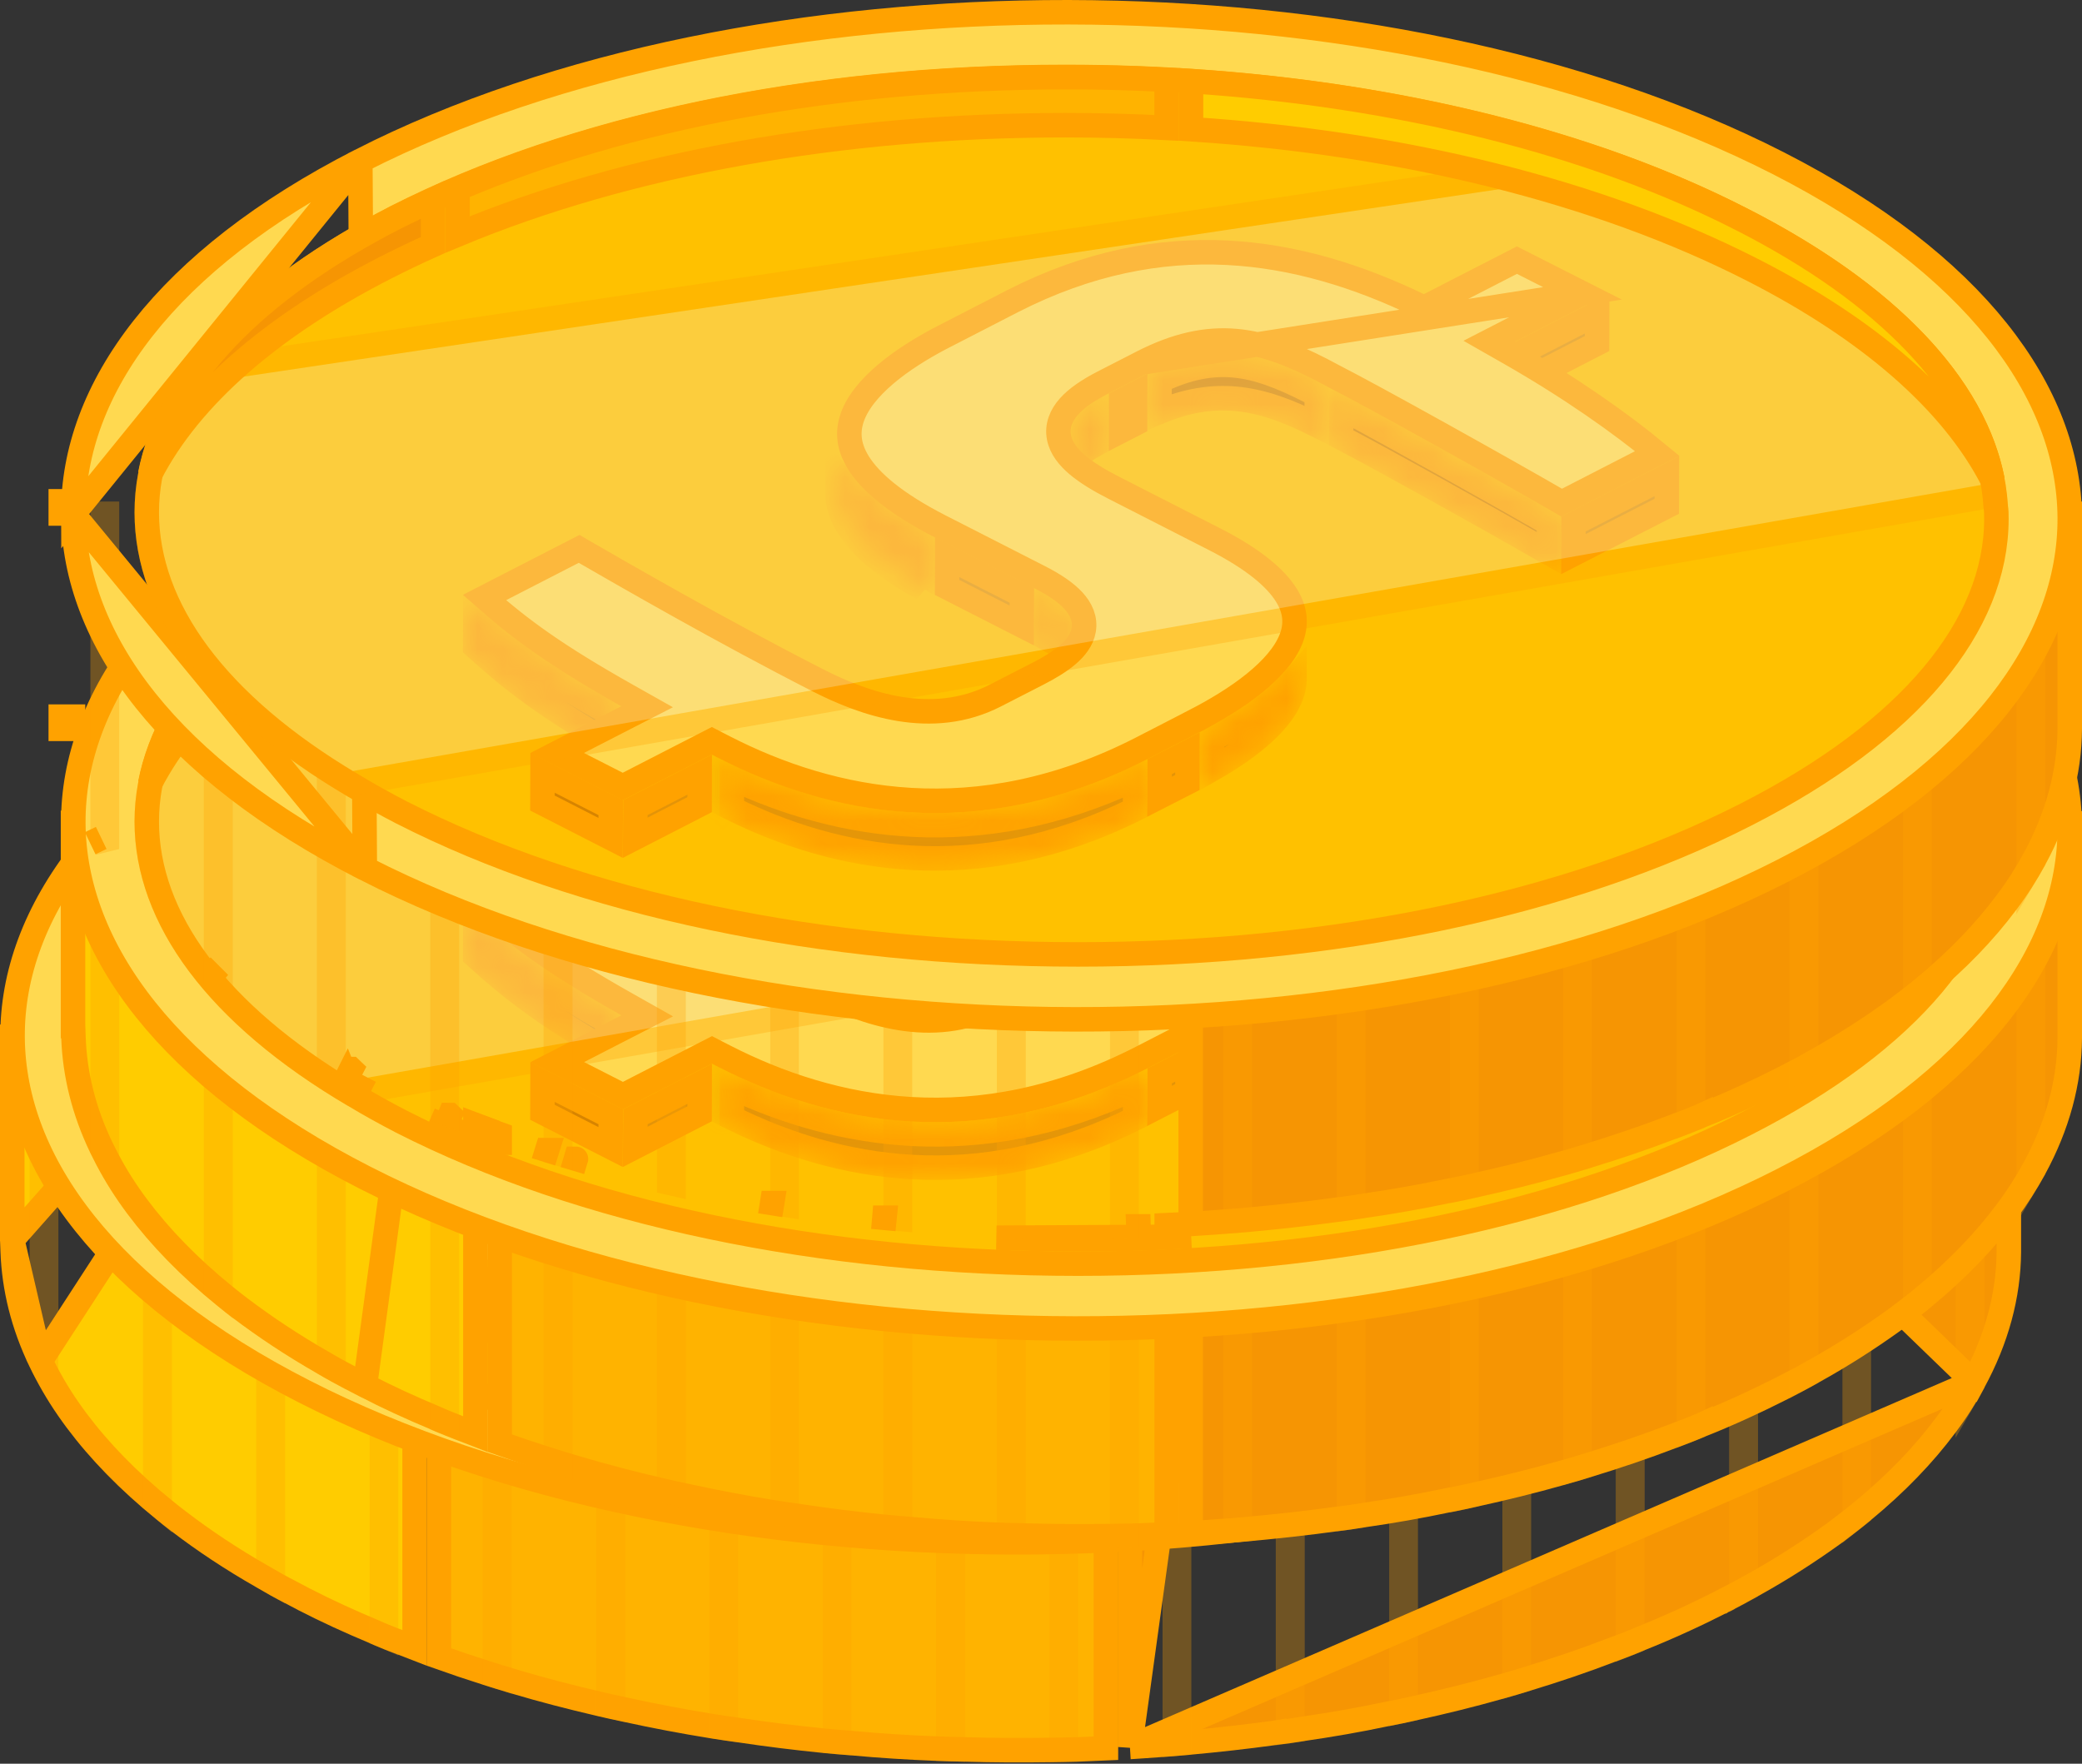 <svg width="85" height="72" viewBox="0 0 85 72" fill="none" xmlns="http://www.w3.org/2000/svg">
<rect x="0" y="0" width="85" height="72" fill="#333333" stroke="none"/>
<g style="mix-blend-mode:hard-light">
<path d="M39.389 27.542L39.389 27.542L39.389 27.542ZM42.832 71.439L42.831 71.439C41.688 71.456 40.545 71.45 39.403 71.417L39.403 71.417L39.396 71.417C39.009 71.411 38.622 71.4 38.228 71.384L38.227 71.383C37.085 71.339 35.937 71.267 34.803 71.162L34.803 71.162L34.792 71.161C34.4 71.133 34.019 71.1 33.639 71.062L33.639 71.062C32.482 70.945 31.341 70.806 30.214 70.635L30.214 70.635L30.201 70.633C29.838 70.587 29.486 70.532 29.121 70.475L29.043 70.462C29.043 70.462 29.042 70.462 29.041 70.462C27.882 70.274 26.741 70.058 25.619 69.814L25.618 69.813C25.58 69.805 25.542 69.797 25.504 69.789C25.148 69.713 24.796 69.638 24.449 69.554L24.445 69.553C23.278 69.281 22.144 68.987 21.031 68.656C20.982 68.641 20.932 68.626 20.882 68.611C20.538 68.508 20.198 68.407 19.862 68.297L19.857 68.295C19.2 68.087 18.556 67.871 17.919 67.644V31.677C18.557 31.453 19.199 31.238 19.854 31.036L19.854 31.036L19.856 31.035C20.244 30.914 20.63 30.798 21.023 30.688L21.023 30.688L21.026 30.687C22.142 30.365 23.282 30.072 24.441 29.811L24.443 29.811C24.83 29.723 25.218 29.64 25.615 29.556C26.737 29.323 27.885 29.118 29.041 28.935L28.963 28.441L29.041 28.935C29.068 28.931 29.095 28.927 29.123 28.922C29.487 28.865 29.839 28.81 30.201 28.764L30.201 28.764L30.209 28.763C31.337 28.602 32.484 28.469 33.633 28.364C33.773 28.352 33.91 28.339 34.045 28.327C34.298 28.304 34.545 28.282 34.793 28.264L34.799 28.264C35.932 28.169 37.08 28.108 38.222 28.075L38.222 28.075L38.229 28.075C38.616 28.058 39.002 28.047 39.396 28.042L39.398 28.042C40.542 28.019 41.685 28.02 42.827 28.047L42.827 28.047L42.832 28.047C43.219 28.053 43.606 28.064 43.993 28.08L43.993 28.08C44.378 28.096 44.763 28.115 45.151 28.136V71.368C44.79 71.384 44.428 71.399 44.067 71.414L44 71.417C43.999 71.417 43.998 71.417 43.997 71.417C43.61 71.428 43.223 71.433 42.832 71.439Z" fill="#FFB300" stroke="#FFA200"/>
<path d="M80.569 56.418L80.57 56.416C81.52 54.672 82 52.882 82.013 51.113V42.326L80.258 42.33L79.993 42.331L79.843 42.111C79.715 41.922 79.581 41.733 79.434 41.539L79.432 41.536C78.542 40.337 77.427 39.165 76.064 38.031L76.059 38.027L76.059 38.027C75.701 37.721 75.328 37.424 74.925 37.138L74.916 37.132L74.916 37.132C73.898 36.374 72.766 35.637 71.52 34.938L71.519 34.937C71.141 34.724 70.757 34.515 70.359 34.306C70.311 34.283 70.267 34.26 70.232 34.241L70.229 34.239C70.188 34.218 70.158 34.202 70.128 34.188L70.116 34.182L70.116 34.182C69.097 33.663 68.037 33.172 66.946 32.731L66.936 32.727L66.936 32.727C66.554 32.563 66.163 32.41 65.778 32.267L65.77 32.264L65.77 32.264C64.663 31.833 63.525 31.435 62.356 31.076C62.291 31.056 62.225 31.036 62.16 31.017C61.835 30.919 61.518 30.824 61.191 30.732L61.188 30.731L61.188 30.731C60.073 30.41 58.926 30.116 57.767 29.856L57.759 29.854L57.759 29.854C57.473 29.785 57.189 29.725 56.898 29.664C56.798 29.643 56.698 29.622 56.597 29.6C55.475 29.362 54.334 29.151 53.175 28.974L53.174 28.974L53.174 28.974C52.782 28.913 52.387 28.852 51.999 28.796L80.569 56.418ZM80.569 56.418C80.246 57.016 79.868 57.609 79.428 58.192L79.426 58.194C78.537 59.387 77.416 60.554 76.059 61.671L76.056 61.674C75.709 61.965 75.33 62.253 74.933 62.554L74.911 62.572C73.884 63.314 72.759 64.045 71.517 64.731L71.512 64.733C71.135 64.947 70.75 65.15 70.349 65.355L70.336 65.361L70.324 65.369C70.323 65.369 70.321 65.37 70.317 65.372L70.317 65.373C70.311 65.376 70.301 65.381 70.288 65.388C69.217 65.933 68.104 66.444 66.948 66.905L66.948 66.905L66.936 66.91C66.556 67.073 66.173 67.22 65.78 67.363L65.78 67.363L65.772 67.366C64.667 67.792 63.522 68.179 62.356 68.533L62.356 68.533L62.35 68.535C61.973 68.655 61.589 68.765 61.191 68.877L61.19 68.877C60.077 69.192 58.93 69.475 57.769 69.73L57.765 69.731C57.376 69.82 56.999 69.901 56.611 69.972L56.604 69.974L56.597 69.975C55.478 70.213 54.333 70.412 53.18 70.578L53.18 70.578L53.174 70.579C52.78 70.641 52.399 70.7 52.014 70.744L52.014 70.743L52.002 70.745C50.873 70.9 49.725 71.028 48.575 71.133C48.486 71.141 48.397 71.149 48.309 71.157C48.009 71.184 47.716 71.21 47.416 71.227L47.416 71.227L47.407 71.228C46.981 71.26 46.556 71.291 46.131 71.317M80.569 56.418L46.131 71.317M46.131 71.317V28.195C46.556 28.223 46.98 28.256 47.403 28.291L47.403 28.291L47.409 28.292C47.796 28.319 48.183 28.352 48.57 28.391L48.57 28.391L48.572 28.391C49.722 28.502 50.87 28.636 51.999 28.796L46.131 71.317Z" fill="#F69503" stroke="#FFA200"/>
<path d="M16.927 32.038V67.273C16.766 67.211 16.605 67.149 16.443 67.084L16.436 67.081L16.43 67.079C16.307 67.034 16.186 66.987 16.059 66.938C16.004 66.917 15.948 66.895 15.89 66.873C15.799 66.834 15.719 66.802 15.644 66.771C15.523 66.721 15.414 66.677 15.295 66.621L15.285 66.616L15.275 66.612C14.294 66.203 13.333 65.762 12.412 65.289C12.228 65.194 12.05 65.101 11.873 65.004L11.867 65.001L11.86 64.997C11.466 64.796 11.084 64.583 10.707 64.359L10.707 64.359L10.699 64.355C9.454 63.645 8.323 62.892 7.311 62.118L7.307 62.115C6.905 61.813 6.531 61.5 6.152 61.181L6.15 61.179C4.775 59.997 3.656 58.772 2.787 57.516L2.787 57.516C2.342 56.875 1.969 56.222 1.651 55.562L16.927 32.038ZM16.927 32.038C16.764 32.099 16.602 32.161 16.44 32.225L16.437 32.226C16.391 32.244 16.347 32.26 16.304 32.277C16.16 32.331 16.03 32.38 15.898 32.437L15.893 32.439L15.893 32.439C15.82 32.469 15.75 32.498 15.681 32.526C15.545 32.581 15.415 32.634 15.285 32.691L15.273 32.697L15.272 32.697C14.222 33.128 13.198 33.592 12.226 34.087L12.218 34.091L12.218 34.091C12.146 34.126 12.089 34.158 12.021 34.195C11.977 34.22 11.928 34.247 11.867 34.279L11.86 34.282L11.86 34.282C11.46 34.487 11.072 34.694 10.705 34.91L10.697 34.915L10.697 34.915C9.451 35.62 8.32 36.362 7.31 37.129L7.304 37.133L7.304 37.133C6.899 37.431 6.518 37.741 6.154 38.058L6.149 38.062L6.149 38.062C4.77 39.232 3.651 40.462 2.787 41.713L2.781 41.721L2.775 41.73C2.682 41.853 2.603 41.968 2.53 42.086L2.384 42.325H2.104H0.5V50.609M16.927 32.038L0.5 50.609M0.5 50.609H0.501L0.519 51.091C0.573 52.584 0.941 54.086 1.651 55.562L0.5 50.609Z" fill="#FFCC00" stroke="#FFA200"/>
<g opacity="0.3">
<path d="M6.338 37.912C6.398 37.861 6.459 37.811 6.519 37.761V61.479C6.459 61.428 6.398 61.378 6.338 61.327V37.912Z" fill="#FFA200" stroke="#FFA200"/>
<path d="M1.709 55.669V42.325H1.884V56.014C1.824 55.9 1.766 55.784 1.709 55.669Z" fill="#FFA200" stroke="#FFA200"/>
<path d="M10.959 34.77C11.019 34.736 11.08 34.703 11.14 34.669V64.606C11.08 64.572 11.019 64.537 10.959 64.502V34.77Z" fill="#FFA200" stroke="#FFA200"/>
<path d="M20.21 30.933C20.27 30.915 20.331 30.896 20.392 30.878V68.463C20.331 68.444 20.27 68.426 20.21 68.407V30.933Z" fill="#FFA200" stroke="#FFA200"/>
<path d="M15.686 32.526C15.712 32.516 15.737 32.505 15.763 32.495V66.818C15.724 66.801 15.686 66.786 15.649 66.771C15.629 66.763 15.608 66.754 15.588 66.746V32.566C15.62 32.553 15.653 32.539 15.686 32.526Z" fill="#FFA200" stroke="#FFA200"/>
<path d="M29.46 28.875C29.518 28.866 29.577 28.857 29.635 28.848V70.549C29.577 70.54 29.518 70.531 29.46 70.522V28.875Z" fill="#FFA200" stroke="#FFA200"/>
<path d="M24.838 29.727C24.899 29.713 24.959 29.7 25.02 29.687V69.677C24.959 69.664 24.898 69.651 24.838 69.637V29.727Z" fill="#FFA200" stroke="#FFA200"/>
<path d="M34.093 28.33C34.149 28.325 34.205 28.32 34.262 28.316V71.114C34.205 71.109 34.149 71.104 34.093 71.099V28.33Z" fill="#FFA200" stroke="#FFA200"/>
<path d="M38.717 28.063C38.777 28.061 38.838 28.059 38.898 28.058V71.401C38.838 71.399 38.777 71.397 38.717 71.396V28.063Z" fill="#FFA200" stroke="#FFA200"/>
<path d="M43.338 28.063C43.396 28.065 43.455 28.066 43.513 28.068V71.423C43.455 71.424 43.396 71.425 43.338 71.426V28.063Z" fill="#FFA200" stroke="#FFA200"/>
<path d="M47.963 28.332C48.021 28.337 48.08 28.342 48.138 28.347V71.174C48.08 71.179 48.021 71.184 47.963 71.189V28.332Z" fill="#FFA200" stroke="#FFA200"/>
<path d="M52.585 28.878C52.646 28.887 52.706 28.896 52.767 28.906V70.645C52.706 70.654 52.645 70.663 52.585 70.672V28.878Z" fill="#FFA200" stroke="#FFA200"/>
<path d="M66.464 32.526C66.525 32.55 66.585 32.575 66.645 32.6V67.037C66.585 67.061 66.525 67.086 66.464 67.11V32.526Z" fill="#FFA200" stroke="#FFA200"/>
<path d="M57.215 29.723C57.274 29.735 57.332 29.747 57.39 29.76V69.818C57.332 69.831 57.273 69.844 57.215 69.856V29.723Z" fill="#FFA200" stroke="#FFA200"/>
<path d="M61.836 30.912C61.895 30.929 61.953 30.947 62.011 30.965V68.643C61.953 68.661 61.895 68.678 61.836 68.695V30.912Z" fill="#FFA200" stroke="#FFA200"/>
<path d="M71.092 34.692C71.152 34.725 71.213 34.758 71.273 34.792V64.875C71.213 64.908 71.153 64.941 71.092 64.974V34.692Z" fill="#FFA200" stroke="#FFA200"/>
<path d="M75.719 37.739C75.776 37.785 75.832 37.83 75.888 37.876V61.822C75.832 61.867 75.776 61.912 75.719 61.957V37.739Z" fill="#FFA200" stroke="#FFA200"/>
<path d="M80.522 56.528C80.463 56.635 80.402 56.741 80.34 56.847V42.325H80.522V56.528Z" fill="#FFA200" stroke="#FFA200"/>
</g>
<path d="M12.416 56.803L12.416 56.803C4.408 52.715 0.544 47.453 0.513 42.337C0.481 37.223 4.277 31.976 12.233 27.915C20.175 23.863 30.637 21.833 41.139 21.85C51.641 21.866 62.128 23.929 70.118 28.009L70.118 28.009C78.126 32.097 81.99 37.361 82.022 42.477C82.053 47.592 78.257 52.839 70.302 56.898C62.36 60.949 51.897 62.979 41.395 62.962C30.893 62.946 20.407 60.883 12.416 56.803Z" fill="#FFD950" stroke="#FFA200"/>
<path d="M68.802 54.602L68.801 54.602C61.61 58.277 51.917 60.312 41.53 60.312C31.043 60.312 21.231 58.25 13.906 54.513C13.225 54.159 12.597 53.813 11.99 53.446L11.99 53.446L11.985 53.443C6.397 50.155 3.512 46.216 3.512 42.266C3.512 40.264 4.264 38.247 5.768 36.336L5.768 36.336L5.771 36.331C7.475 34.113 10.155 32.032 13.715 30.205C20.92 26.54 30.6 24.495 41.006 24.495C48.957 24.495 56.528 25.689 62.907 27.891C64.934 28.594 66.839 29.4 68.611 30.31L68.612 30.311C75.172 33.648 78.738 37.831 78.987 42.006L78.989 42.04L78.996 42.074C79.022 42.208 79.024 42.338 79.024 42.535C79.024 46.87 75.523 51.176 68.802 54.602Z" fill="#FFC100" stroke="#FFA200"/>
<path d="M59.866 35.611L62.725 34.142L62.722 35.374L59.863 36.843L59.866 35.611Z" fill="#E49408" stroke="#FFA200"/>
<mask id="mask0_106_34721" style="mask-type:luminance" maskUnits="userSpaceOnUse" x="44" y="35" width="8" height="5">
<path d="M51.011 37.33C51.101 37.379 51.193 37.427 51.285 37.475L51.282 38.707C50.146 38.139 49.082 37.726 47.958 37.629C46.972 37.544 45.972 37.705 44.863 38.168L44.867 36.907C46.021 36.358 46.974 36.19 47.878 36.268C48.865 36.353 49.841 36.734 51.011 37.33Z" fill="white" stroke="white"/>
</mask>
<g mask="url(#mask0_106_34721)">
<path d="M51.011 37.33C51.101 37.379 51.193 37.427 51.285 37.475L51.282 38.707C50.146 38.139 49.082 37.726 47.958 37.629C46.972 37.544 45.972 37.705 44.863 38.168L44.867 36.907C46.021 36.358 46.974 36.19 47.878 36.268C48.865 36.353 49.841 36.734 51.011 37.33Z" fill="#D78400" stroke="#FFA200"/>
</g>
<path d="M43.293 37.712L43.865 37.417L43.861 38.648L43.289 38.943L43.293 37.712Z" fill="#D78400" stroke="#FFA200"/>
<mask id="mask1_106_34721" style="mask-type:luminance" maskUnits="userSpaceOnUse" x="41" y="37" width="2" height="5">
<path d="M42.286 39.463C42.084 39.576 41.9 39.69 41.734 39.806L41.737 38.96H41.737V38.959C41.737 38.886 41.769 38.754 41.97 38.552C42.053 38.469 42.158 38.38 42.289 38.287L42.286 39.463Z" fill="white" stroke="white"/>
</mask>
<g mask="url(#mask1_106_34721)">
<path d="M42.286 39.464C42.084 39.577 41.9 39.691 41.734 39.808L41.737 38.96H41.737V38.959C41.737 38.889 41.769 38.757 41.971 38.554C42.054 38.47 42.159 38.381 42.289 38.288L42.286 39.464Z" fill="#D78400" stroke="#FFA200"/>
</g>
<mask id="mask2_106_34721" style="mask-type:luminance" maskUnits="userSpaceOnUse" x="51" y="37" width="11" height="8">
<path d="M52.277 37.997C54.329 39.091 58.563 41.455 60.762 42.727L60.759 43.932C58.261 42.499 53.981 40.117 52.273 39.225L52.277 37.997Z" fill="white" stroke="white"/>
</mask>
<g mask="url(#mask2_106_34721)">
<path d="M52.277 38.001C54.328 39.091 58.562 41.455 60.762 42.727L60.759 43.932C58.261 42.499 53.983 40.118 52.273 39.23L52.277 38.001Z" fill="#D78400" stroke="#FFA200"/>
</g>
<path d="M61.761 42.745L65.575 40.785L65.571 42.017L61.758 43.977L61.761 42.745Z" fill="#E49408" stroke="#FFA200"/>
<mask id="mask3_106_34721" style="mask-type:luminance" maskUnits="userSpaceOnUse" x="31" y="39" width="5" height="7">
<path d="M35.186 43.58L35.183 44.798C32.848 43.467 32.194 42.295 32.193 41.401C32.193 41.401 32.193 41.4 32.193 41.4L32.193 41.387C32.843 42.126 33.826 42.857 35.186 43.58Z" fill="white" stroke="white"/>
</mask>
<g mask="url(#mask3_106_34721)">
<path d="M31.699 41.4L31.701 40.724L35.187 45.37C32.606 43.953 31.693 42.605 31.699 41.4ZM35.188 44.798C32.846 43.461 32.195 42.29 32.199 41.403L32.199 41.401L32.199 41.394C32.848 42.131 33.831 42.861 35.192 43.581L35.188 44.798ZM31.706 39.043C31.706 39.046 31.706 39.05 31.706 39.053L31.706 39.043Z" fill="#E49408" stroke="#FFA200"/>
</g>
<path d="M36.187 44.093L39.238 45.655L39.235 46.89L36.183 45.329L36.187 44.093Z" fill="#E49408" stroke="#FFA200"/>
<mask id="mask4_106_34721" style="mask-type:luminance" maskUnits="userSpaceOnUse" x="39" y="45" width="3" height="5">
<path d="M40.24 47.406L40.243 46.221C40.381 46.317 40.49 46.408 40.575 46.492C40.77 46.687 40.794 46.806 40.794 46.858C40.794 46.858 40.794 46.858 40.794 46.858L40.791 47.744C40.627 47.63 40.443 47.518 40.24 47.406Z" fill="white" stroke="white"/>
</mask>
<g mask="url(#mask4_106_34721)">
<path d="M40.24 47.406L40.243 46.221C40.381 46.317 40.49 46.408 40.575 46.492C40.77 46.687 40.794 46.806 40.794 46.858C40.794 46.858 40.794 46.858 40.794 46.858L40.791 47.744C40.627 47.63 40.443 47.518 40.24 47.406Z" fill="#E49408" stroke="#FFA200"/>
</g>
<mask id="mask5_106_34721" style="mask-type:luminance" maskUnits="userSpaceOnUse" x="16" y="45" width="7" height="8">
<path d="M16.929 46.737C18.345 47.96 19.805 48.999 22.389 50.467L22.386 51.673C19.782 50.164 18.429 49.12 16.926 47.76L16.929 46.737Z" fill="white" stroke="white"/>
</mask>
<g mask="url(#mask5_106_34721)">
<path d="M16.929 46.737C18.345 47.96 19.805 48.999 22.389 50.467L22.386 51.673C19.782 50.164 18.429 49.12 16.926 47.76L16.929 46.737Z" fill="#E49408" stroke="#FFA200"/>
</g>
<mask id="mask6_106_34721" style="mask-type:luminance" maskUnits="userSpaceOnUse" x="46" y="46" width="5" height="8">
<path d="M49.145 51.24C48.549 51.793 47.794 52.306 46.997 52.76L47.001 51.546C48.008 51.009 49.031 50.358 49.831 49.616C50.02 49.44 50.201 49.255 50.368 49.063L50.368 49.079C50.368 49.079 50.368 49.079 50.368 49.079C50.365 49.78 49.931 50.51 49.145 51.24Z" fill="white" stroke="white"/>
</mask>
<g mask="url(#mask6_106_34721)">
<path d="M49.145 51.24C48.549 51.793 47.794 52.306 46.997 52.76L47.001 51.546C48.008 51.009 49.031 50.358 49.831 49.616C50.02 49.44 50.201 49.255 50.368 49.063L50.368 49.079C50.368 49.079 50.368 49.079 50.368 49.079C50.365 49.78 49.931 50.51 49.145 51.24Z" fill="#E49408" stroke="#FFA200"/>
</g>
<path d="M44.865 52.644L46.001 52.062L45.997 53.293L44.859 53.875L44.865 52.644Z" fill="#E49408" stroke="#FFA200"/>
<mask id="mask7_106_34721" style="mask-type:luminance" maskUnits="userSpaceOnUse" x="26" y="52" width="1" height="3">
<mask id="path-43-inside-1_106_34721" fill="white">
<path d="M26.906 52.309L26.9 54.667C26.793 54.611 26.691 54.555 26.584 54.505L26.59 52.148C26.698 52.203 26.799 52.259 26.906 52.309Z"/>
</mask>
<path d="M26.906 52.309L26.9 54.667C26.793 54.611 26.691 54.555 26.584 54.505L26.59 52.148C26.698 52.203 26.799 52.259 26.906 52.309Z" fill="white"/>
<path d="M26.906 52.309L27.906 52.312L27.908 51.674L27.33 51.404L26.906 52.309ZM26.9 54.667L26.439 55.554L27.895 56.312L27.9 54.669L26.9 54.667ZM26.584 54.505L25.584 54.502L25.582 55.14L26.16 55.41L26.584 54.505ZM26.59 52.148L27.052 51.26L25.595 50.503L25.59 52.145L26.59 52.148ZM25.906 52.307L25.9 54.664L27.9 54.669L27.906 52.312L25.906 52.307ZM27.361 53.779C27.283 53.739 27.14 53.661 27.008 53.599L26.16 55.41C26.242 55.449 26.302 55.483 26.439 55.554L27.361 53.779ZM27.584 54.507L27.59 52.15L25.59 52.145L25.584 54.502L27.584 54.507ZM26.129 53.035C26.207 53.075 26.35 53.153 26.482 53.215L27.33 51.404C27.248 51.365 27.188 51.331 27.052 51.26L26.129 53.035Z" fill="white" mask="url(#path-43-inside-1_106_34721)"/>
</mask>
<g mask="url(#mask7_106_34721)">
<mask id="path-45-inside-2_106_34721" fill="white">
<path d="M26.906 52.309L26.9 54.667C26.793 54.611 26.691 54.555 26.584 54.505L26.59 52.148C26.698 52.203 26.799 52.259 26.906 52.309Z"/>
</mask>
<path d="M26.906 52.309L26.9 54.667C26.793 54.611 26.691 54.555 26.584 54.505L26.59 52.148C26.698 52.203 26.799 52.259 26.906 52.309Z" fill="#E49408"/>
<path d="M26.906 52.309L27.906 52.312L27.908 51.674L27.33 51.404L26.906 52.309ZM26.9 54.667L26.439 55.554L27.895 56.312L27.9 54.669L26.9 54.667ZM26.584 54.505L25.584 54.502L25.582 55.14L26.16 55.41L26.584 54.505ZM26.59 52.148L27.052 51.26L25.595 50.503L25.59 52.145L26.59 52.148ZM25.906 52.307L25.9 54.664L27.9 54.669L27.906 52.312L25.906 52.307ZM27.361 53.779C27.283 53.739 27.14 53.661 27.008 53.599L26.16 55.41C26.242 55.449 26.302 55.483 26.439 55.554L27.361 53.779ZM27.584 54.507L27.59 52.15L25.59 52.145L25.584 54.502L27.584 54.507ZM26.129 53.035C26.207 53.075 26.35 53.153 26.482 53.215L27.33 51.404C27.248 51.365 27.188 51.331 27.052 51.26L26.129 53.035Z" fill="#FFA200" mask="url(#path-45-inside-2_106_34721)"/>
</g>
<path d="M23.459 54.319L26.085 52.968L26.082 54.199L23.453 55.549L23.459 54.319Z" fill="#E49408" stroke="#FFA200"/>
<path d="M19.67 52.901L22.456 54.319L22.449 55.556L19.667 54.138L19.67 52.901Z" fill="#D78400" stroke="#FFA200"/>
<path d="M62.128 33.326L59.139 34.861L58.317 35.283L59.12 35.74C61.639 37.176 63.69 38.631 65.183 39.862L61.277 41.87C58.772 40.42 53.593 37.536 52.012 36.73C51.829 36.629 51.649 36.533 51.468 36.441C50.264 35.827 49.147 35.373 47.963 35.272C46.765 35.168 45.547 35.428 44.138 36.152L44.138 36.152L42.565 36.962C42.565 36.962 42.565 36.962 42.565 36.962C41.957 37.275 41.482 37.598 41.17 37.948C40.848 38.31 40.67 38.739 40.762 39.211C40.848 39.651 41.148 40.019 41.514 40.328C41.888 40.644 42.389 40.95 42.983 41.254L42.983 41.254L47.141 43.376C48.718 44.182 49.603 44.948 50.034 45.63C50.446 46.281 50.459 46.876 50.229 47.449C49.987 48.054 49.46 48.661 48.737 49.245C48.02 49.824 47.149 50.349 46.274 50.798L46.273 50.798L44.138 51.898C44.138 51.898 44.138 51.898 44.138 51.899C37.369 55.375 31.44 54.07 27.131 51.871C27.076 51.842 27.022 51.815 26.971 51.789C26.918 51.762 26.868 51.736 26.817 51.71L26.587 51.59L26.358 51.709L22.952 53.457L20.271 52.09L23.118 50.626L23.945 50.201L23.135 49.745C20.263 48.132 18.797 47.068 17.299 45.742L21.164 43.757C21.253 43.808 21.347 43.862 21.446 43.919C23.362 45.021 27.164 47.209 30.914 49.124C32.793 50.084 35.56 51.075 38.162 49.744L38.162 49.744L39.906 48.85L39.907 48.85C40.377 48.608 40.796 48.355 41.115 48.083C41.428 47.816 41.704 47.481 41.774 47.063C41.849 46.617 41.668 46.212 41.353 45.87C41.047 45.537 40.581 45.222 39.969 44.91L39.969 44.91L35.919 42.843C35.919 42.843 35.919 42.843 35.919 42.843C34.063 41.895 33.053 41.01 32.572 40.238C32.112 39.499 32.122 38.84 32.384 38.23C32.66 37.587 33.23 36.972 33.938 36.418C34.638 35.869 35.431 35.411 36.096 35.069L36.097 35.069L38.876 33.64C38.876 33.64 38.876 33.64 38.876 33.639C45.005 30.513 50.547 31.452 55.435 33.807L55.659 33.915L55.88 33.801L59.451 31.968L62.128 33.326Z" fill="#FFD950" stroke="#FFA200"/>
<mask id="mask8_106_34721" style="mask-type:luminance" maskUnits="userSpaceOnUse" x="26" y="52" width="19" height="5">
<path d="M27.397 54.359L27.401 53.11C31.683 55.115 37.408 56.179 43.865 53.142L43.862 54.387C37.346 57.622 31.624 56.445 27.397 54.359Z" fill="white" stroke="white"/>
</mask>
<g mask="url(#mask8_106_34721)">
<path d="M27.397 54.359L27.401 53.11C31.683 55.115 37.408 56.179 43.865 53.142L43.862 54.387C37.346 57.622 31.624 56.445 27.397 54.359Z" fill="#E49408" stroke="#FFA200"/>
</g>
<g opacity="0.3">
<path d="M68.615 30.305L68.616 30.305C74.938 33.531 78.486 37.531 78.952 41.557L11.825 53.35C6.341 50.081 3.51 46.178 3.51 42.267C3.51 40.318 4.221 38.357 5.645 36.492L63.027 27.926C65.01 28.619 66.877 29.412 68.615 30.305Z" fill="#F5EBCB" stroke="#FFA200"/>
</g>
<path d="M13.72 30.206C14.204 29.964 14.699 29.729 15.206 29.498V31.349C14.543 31.644 13.896 31.955 13.274 32.275C8.61 34.654 5.292 37.542 3.66 40.701C4.403 36.914 7.826 33.216 13.72 30.206Z" fill="#F69503" stroke="#FFA200"/>
<path d="M46.145 26.63V24.667C54.672 25.236 62.521 27.185 68.619 30.305L68.62 30.305C74.631 33.367 78.116 37.123 78.87 40.958C77.218 37.747 73.84 34.807 69.074 32.375C62.812 29.177 54.799 27.19 46.145 26.63Z" fill="#FFCC00" stroke="#FFA200"/>
<path d="M41.005 24.5L41.007 24.5C42.402 24.495 43.783 24.535 45.15 24.607V26.571C43.781 26.496 42.395 26.461 41.005 26.461C31.828 26.461 23.156 28.027 16.199 30.924V29.06C23.072 26.12 31.761 24.5 41.005 24.5Z" fill="#FFB300" stroke="#FFA200"/>
<path d="M45.313 62.708L45.313 62.708C44.169 62.725 43.027 62.719 41.885 62.686L41.885 62.686L41.877 62.686C41.49 62.681 41.103 62.669 40.71 62.653L40.708 62.653C39.566 62.608 38.419 62.536 37.285 62.431L37.285 62.431L37.274 62.43C36.881 62.403 36.501 62.37 36.113 62.331C34.963 62.214 33.816 62.076 32.689 61.904L32.689 61.904L32.676 61.902C32.288 61.853 31.91 61.793 31.524 61.732C30.364 61.543 29.223 61.327 28.101 61.083L28.101 61.083L28.091 61.081C27.703 61.005 27.318 60.917 26.931 60.823L26.926 60.822C25.759 60.55 24.626 60.257 23.513 59.925C23.463 59.91 23.413 59.895 23.363 59.881C23.019 59.778 22.679 59.676 22.344 59.566L22.338 59.564C21.681 59.356 21.038 59.141 20.4 58.913V22.946C21.038 22.722 21.68 22.508 22.335 22.305L22.335 22.305L22.337 22.305C22.725 22.183 23.11 22.068 23.498 21.964L23.498 21.964L23.508 21.962C24.623 21.64 25.764 21.347 26.922 21.087L26.924 21.086C27.312 20.998 27.7 20.915 28.097 20.831C29.219 20.598 30.366 20.393 31.52 20.216L31.52 20.216L31.53 20.214C31.906 20.149 32.29 20.094 32.677 20.044L32.677 20.044L32.684 20.043C33.812 19.883 34.96 19.75 36.108 19.644C36.243 19.633 36.376 19.621 36.507 19.609C36.765 19.586 37.018 19.563 37.274 19.544L37.274 19.544L37.28 19.544C38.414 19.45 39.561 19.389 40.703 19.356L40.703 19.356L40.71 19.355C41.103 19.339 41.484 19.328 41.877 19.322L41.88 19.322C43.023 19.3 44.166 19.3 45.308 19.328L45.308 19.328L45.313 19.328C45.7 19.333 46.087 19.344 46.474 19.361V19.361L46.48 19.361C46.862 19.373 47.245 19.39 47.632 19.409V62.637C47.248 62.655 46.865 62.67 46.481 62.686L46.478 62.686C46.092 62.697 45.705 62.703 45.313 62.708Z" fill="#FFB300" stroke="#FFA200"/>
<path d="M54.551 19.577C53.414 19.415 52.264 19.281 51.101 19.169C50.97 19.158 50.84 19.146 50.709 19.134C50.448 19.11 50.187 19.087 49.926 19.068L54.551 19.577ZM54.551 19.577C54.949 19.632 55.34 19.694 55.732 19.755L55.733 19.755L54.551 19.577ZM48.612 62.592V19.471C49.037 19.499 49.462 19.531 49.884 19.567L49.884 19.567L49.89 19.567C50.147 19.585 50.4 19.608 50.658 19.631C50.789 19.643 50.921 19.655 51.056 19.667C52.211 19.778 53.352 19.911 54.48 20.072L54.481 20.072C54.875 20.127 55.263 20.188 55.655 20.249L55.655 20.249L55.657 20.25C56.816 20.427 57.956 20.637 59.079 20.876L59.08 20.876C59.144 20.89 59.208 20.903 59.272 20.916C59.603 20.985 59.919 21.052 60.24 21.13L60.24 21.13L60.249 21.131C61.414 21.392 62.554 21.685 63.669 22.007L63.671 22.007C64.058 22.117 64.446 22.233 64.833 22.355L64.836 22.356C66.007 22.716 67.145 23.108 68.249 23.544L68.249 23.544L68.259 23.548C68.645 23.691 69.035 23.844 69.418 24.008L69.418 24.008L69.427 24.012C70.518 24.453 71.578 24.943 72.596 25.462C72.631 25.48 72.667 25.5 72.707 25.52L72.709 25.521C72.747 25.542 72.789 25.564 72.829 25.585L72.831 25.585C73.225 25.787 73.61 26.001 73.994 26.218L73.995 26.219C75.241 26.918 76.373 27.655 77.391 28.413L77.391 28.413L77.4 28.419C77.803 28.705 78.177 29.003 78.544 29.311L78.545 29.312C79.908 30.446 81.023 31.618 81.913 32.817L81.913 32.817L81.92 32.826C82.061 33.008 82.193 33.198 82.325 33.392L82.473 33.611H82.738H84.5V42.388C84.488 44.157 84.007 45.947 83.058 47.692C82.733 48.286 82.355 48.886 81.916 49.468L81.914 49.47C81.025 50.663 79.904 51.83 78.547 52.947L78.544 52.949C78.19 53.246 77.803 53.54 77.394 53.846C76.366 54.589 75.241 55.32 73.998 56.006L73.998 56.006L73.991 56.011C73.623 56.222 73.234 56.424 72.831 56.63L72.817 56.637L72.805 56.644C72.804 56.645 72.802 56.645 72.799 56.647L72.798 56.648C72.792 56.651 72.782 56.656 72.77 56.663C71.698 57.208 70.585 57.719 69.429 58.181L69.429 58.18L69.418 58.185C69.037 58.348 68.654 58.495 68.262 58.639L68.262 58.639L68.254 58.642C67.148 59.067 66.003 59.454 64.838 59.809L64.838 59.809L64.829 59.812C64.461 59.931 64.073 60.04 63.673 60.152L63.672 60.152C62.558 60.468 61.411 60.75 60.25 61.005L60.247 61.006C59.858 61.095 59.48 61.177 59.093 61.248L59.086 61.249L59.079 61.25C57.96 61.488 56.814 61.687 55.661 61.853L55.661 61.853L55.648 61.855C55.266 61.921 54.883 61.975 54.495 62.019L54.495 62.019L54.483 62.021C53.355 62.176 52.206 62.303 51.057 62.409C50.953 62.418 50.851 62.427 50.75 62.436C50.462 62.462 50.185 62.487 49.898 62.503L49.898 62.503L49.889 62.503C49.462 62.535 49.037 62.566 48.612 62.592Z" fill="#F69503" stroke="#FFA200"/>
<path d="M19.408 23.312V58.548C19.247 58.486 19.086 58.423 18.925 58.359L18.924 58.358C18.841 58.326 18.766 58.297 18.694 58.269C18.589 58.229 18.488 58.19 18.377 58.144C18.284 58.105 18.202 58.071 18.125 58.04C18.004 57.99 17.896 57.946 17.777 57.89L17.767 57.886L17.756 57.881C16.775 57.472 15.815 57.031 14.9 56.558L19.408 23.312ZM19.408 23.312C19.244 23.374 19.079 23.436 18.913 23.5L18.9 23.505L18.9 23.505C18.712 23.571 18.541 23.634 18.373 23.706L18.368 23.708L18.368 23.708C18.296 23.738 18.225 23.767 18.156 23.795C18.02 23.85 17.89 23.903 17.76 23.96L17.748 23.966L17.748 23.966C16.697 24.397 15.673 24.86 14.701 25.356C14.631 25.392 14.566 25.427 14.495 25.466C14.448 25.491 14.398 25.518 14.342 25.548L14.335 25.552L14.335 25.552C13.938 25.755 13.554 25.963 13.177 26.181L13.172 26.184L13.172 26.184C11.927 26.889 10.796 27.631 9.785 28.398L9.779 28.402L9.779 28.402C9.374 28.7 8.993 29.01 8.629 29.327L8.625 29.33L8.625 29.33C7.245 30.507 6.125 31.732 5.262 32.982L5.256 32.99L5.25 32.999C5.175 33.099 5.112 33.194 5.038 33.307C5.024 33.327 5.011 33.348 4.997 33.37L4.848 33.594H4.579H2.981V41.884H2.983L3 42.365C3.054 43.858 3.422 45.36 4.132 46.837C4.451 47.497 4.823 48.149 5.268 48.791L5.268 48.791C6.138 50.046 7.257 51.272 8.631 52.454L8.631 52.454C9.011 52.773 9.386 53.088 9.789 53.39L9.79 53.391C10.81 54.161 11.936 54.914 13.18 55.624L13.188 55.628L13.188 55.628C13.563 55.851 13.953 56.065 14.344 56.268L14.348 56.27C14.535 56.369 14.716 56.463 14.899 56.558L14.9 56.558L19.408 23.312Z" fill="#FFCC00" stroke="#FFA200"/>
<g opacity="0.3">
<path d="M8.82 29.181C8.881 29.131 8.941 29.08 9.002 29.03V52.754C8.941 52.703 8.881 52.653 8.82 52.602V29.181Z" fill="#FFA200" stroke="#FFA200"/>
<path d="M4.191 46.938V33.599H4.367V47.283C4.306 47.169 4.248 47.053 4.191 46.938Z" fill="#FFA200" stroke="#FFA200"/>
<path d="M13.435 26.041C13.496 26.007 13.556 25.974 13.617 25.941V55.874C13.556 55.84 13.496 55.805 13.435 55.771V26.041Z" fill="#FFA200" stroke="#FFA200"/>
<path d="M22.691 22.202C22.752 22.183 22.812 22.165 22.873 22.147V59.737C22.812 59.719 22.752 59.7 22.691 59.681V22.202Z" fill="#FFA200" stroke="#FFA200"/>
<path d="M18.167 23.795C18.192 23.784 18.218 23.774 18.244 23.763V58.086C18.204 58.07 18.166 58.055 18.13 58.04C18.109 58.031 18.089 58.023 18.068 58.015V23.835C18.101 23.821 18.134 23.808 18.167 23.795Z" fill="#FFA200" stroke="#FFA200"/>
<path d="M31.946 20.145C32.002 20.136 32.059 20.128 32.115 20.12V61.818C32.059 61.809 32.003 61.801 31.946 61.792V20.145Z" fill="#FFA200" stroke="#FFA200"/>
<path d="M27.317 20.998C27.378 20.985 27.438 20.972 27.499 20.959V60.949C27.439 60.935 27.378 60.922 27.317 60.908V20.998Z" fill="#FFA200" stroke="#FFA200"/>
<path d="M36.567 19.601C36.626 19.596 36.684 19.591 36.743 19.586V62.388C36.684 62.383 36.626 62.378 36.567 62.373V19.601Z" fill="#FFA200" stroke="#FFA200"/>
<path d="M41.196 19.332C41.257 19.33 41.317 19.328 41.378 19.326V62.67C41.317 62.668 41.257 62.666 41.196 62.664V19.332Z" fill="#FFA200" stroke="#FFA200"/>
<path d="M45.817 19.332C45.876 19.333 45.934 19.335 45.993 19.337V62.691C45.934 62.692 45.876 62.693 45.817 62.694V19.332Z" fill="#FFA200" stroke="#FFA200"/>
<path d="M50.445 19.604C50.504 19.608 50.562 19.613 50.621 19.618V62.449C50.562 62.454 50.504 62.459 50.445 62.464V19.604Z" fill="#FFA200" stroke="#FFA200"/>
<path d="M55.067 20.147C55.128 20.156 55.189 20.165 55.249 20.175V61.916C55.188 61.925 55.128 61.934 55.067 61.943V20.147Z" fill="#FFA200" stroke="#FFA200"/>
<path d="M68.946 23.794C69.007 23.819 69.067 23.844 69.128 23.869V58.305C69.067 58.33 69.007 58.354 68.946 58.378V23.794Z" fill="#FFA200" stroke="#FFA200"/>
<path d="M59.695 20.994C59.754 21.006 59.812 21.019 59.871 21.032V61.087C59.812 61.1 59.754 61.112 59.695 61.125V20.994Z" fill="#FFA200" stroke="#FFA200"/>
<path d="M64.315 22.183C64.374 22.2 64.433 22.217 64.491 22.235V59.913C64.433 59.93 64.374 59.948 64.315 59.965V22.183Z" fill="#FFA200" stroke="#FFA200"/>
<path d="M73.56 25.962C73.621 25.995 73.681 26.029 73.741 26.062V56.151C73.681 56.184 73.621 56.217 73.56 56.25V25.962Z" fill="#FFA200" stroke="#FFA200"/>
<path d="M78.193 29.005C78.252 29.053 78.311 29.101 78.369 29.149V53.096C78.311 53.143 78.252 53.19 78.193 53.237V29.005Z" fill="#FFA200" stroke="#FFA200"/>
<path d="M83.004 47.802C82.945 47.908 82.885 48.014 82.822 48.12V33.6H83.004V47.802Z" fill="#FFA200" stroke="#FFA200"/>
</g>
<path d="M72.78 48.166L72.779 48.167C64.838 52.221 54.375 54.251 43.873 54.233C33.371 54.216 22.885 52.152 14.894 48.072L14.894 48.072C6.886 43.984 3.024 38.722 2.993 33.606C2.963 28.492 6.758 23.245 14.711 19.184C22.653 15.132 33.115 13.102 43.617 13.119C54.119 13.135 64.606 15.198 72.596 19.278L72.596 19.279C80.605 23.366 84.468 28.63 84.5 33.747C84.531 38.861 80.735 44.108 72.78 48.166Z" fill="#FFD950" stroke="#FFA200"/>
<path d="M71.283 45.876L71.283 45.876C64.091 49.552 54.399 51.586 44.011 51.586C33.524 51.586 23.712 49.524 16.388 45.788C15.707 45.434 15.079 45.088 14.472 44.721L14.472 44.721L14.466 44.718C8.878 41.43 5.993 37.49 5.993 33.541C5.993 31.538 6.745 29.522 8.249 27.61L8.249 27.611L8.253 27.606C9.956 25.387 12.637 23.307 16.197 21.473C23.402 17.814 33.082 15.764 43.487 15.764C51.439 15.764 59.009 16.958 65.395 19.16C67.422 19.863 69.327 20.669 71.099 21.579L71.1 21.58C77.659 24.917 81.225 29.1 81.475 33.275L81.476 33.301L81.481 33.327C81.504 33.47 81.505 33.608 81.505 33.809C81.505 38.145 78.005 42.45 71.283 45.876Z" fill="#FFC100" stroke="#FFA200"/>
<path d="M62.345 26.887L65.205 25.418L65.201 26.65L62.342 28.118L62.345 26.887Z" fill="#E49408" stroke="#FFA200"/>
<mask id="mask9_106_34721" style="mask-type:luminance" maskUnits="userSpaceOnUse" x="46" y="27" width="9" height="4">
<path d="M53.489 28.607L53.489 28.607L53.497 28.611C53.584 28.654 53.671 28.698 53.759 28.744L53.755 29.982C52.62 29.414 51.556 29 50.431 28.903C49.445 28.819 48.445 28.979 47.337 29.442L47.34 28.182C48.494 27.632 49.448 27.465 50.352 27.542C51.34 27.628 52.317 28.009 53.489 28.607Z" fill="white" stroke="white"/>
</mask>
<g mask="url(#mask9_106_34721)">
<path d="M53.489 28.607L53.489 28.607L53.497 28.611C53.584 28.654 53.671 28.698 53.759 28.744L53.755 29.982C52.62 29.414 51.556 29 50.431 28.903C49.445 28.819 48.445 28.979 47.337 29.442L47.34 28.182C48.494 27.632 49.448 27.465 50.352 27.542C51.34 27.628 52.317 28.009 53.489 28.607Z" fill="#D78400" stroke="#FFA200"/>
</g>
<path d="M45.771 28.986L46.343 28.692L46.34 29.923L45.768 30.217L45.771 28.986Z" fill="#D78400" stroke="#FFA200"/>
<mask id="mask10_106_34721" style="mask-type:luminance" maskUnits="userSpaceOnUse" x="43" y="28" width="3" height="5">
<path d="M44.761 30.738C44.559 30.85 44.375 30.964 44.21 31.081L44.212 30.236H44.212V30.234C44.212 30.161 44.245 30.029 44.446 29.827C44.529 29.744 44.634 29.656 44.764 29.562L44.761 30.738Z" fill="white" stroke="white"/>
</mask>
<g mask="url(#mask10_106_34721)">
<path d="M44.767 30.739C44.565 30.852 44.381 30.966 44.216 31.083L44.218 30.235H44.218V30.234C44.218 30.159 44.252 30.025 44.45 29.824C44.533 29.74 44.639 29.651 44.77 29.558L44.767 30.739Z" fill="#D78400" stroke="#FFA200"/>
</g>
<mask id="mask11_106_34721" style="mask-type:luminance" maskUnits="userSpaceOnUse" x="54" y="28" width="10" height="9">
<path d="M54.756 29.268C56.809 30.366 61.043 32.725 63.242 33.996L63.239 35.202C60.74 33.769 56.461 31.387 54.753 30.494L54.756 29.268Z" fill="white" stroke="white"/>
</mask>
<g mask="url(#mask11_106_34721)">
<path d="M54.756 29.268C56.809 30.366 61.043 32.725 63.242 33.996L63.239 35.202C60.74 33.769 56.461 31.387 54.753 30.494L54.756 29.268Z" fill="#D78400" stroke="#FFA200"/>
</g>
<path d="M64.239 34.014L68.052 32.054L68.049 33.286L64.236 35.246L64.239 34.014Z" fill="#E49408" stroke="#FFA200"/>
<mask id="mask12_106_34721" style="mask-type:luminance" maskUnits="userSpaceOnUse" x="34" y="30" width="5" height="7">
<path d="M37.666 34.855V36.071C35.327 34.735 34.673 33.564 34.673 32.675C34.673 32.675 34.673 32.675 34.673 32.675L34.673 32.662C35.323 33.4 36.306 34.132 37.666 34.855Z" fill="white" stroke="white"/>
</mask>
<g mask="url(#mask12_106_34721)">
<path d="M34.179 32.675V31.995L37.666 36.645C35.086 35.228 34.173 33.879 34.179 32.675ZM37.668 36.073C35.326 34.736 34.674 33.564 34.679 32.677L34.679 32.677V32.675V32.666C35.328 33.402 36.31 34.133 37.671 34.855L37.668 36.073Z" fill="#E49408" stroke="#FFA200"/>
</g>
<path d="M38.668 35.367L41.72 36.925L41.717 38.161L38.665 36.604L38.668 35.367Z" fill="#E49408" stroke="#FFA200"/>
<mask id="mask13_106_34721" style="mask-type:luminance" maskUnits="userSpaceOnUse" x="42" y="36" width="2" height="5">
<path d="M42.721 38.681L42.724 37.495C42.861 37.592 42.971 37.683 43.055 37.767C43.251 37.962 43.274 38.081 43.274 38.132C43.274 38.133 43.274 38.133 43.274 38.133L43.272 39.018C43.108 38.905 42.924 38.792 42.721 38.681Z" fill="white" stroke="white"/>
</mask>
<g mask="url(#mask13_106_34721)">
<path d="M42.721 38.681L42.724 37.495C42.861 37.592 42.971 37.683 43.055 37.767C43.251 37.962 43.274 38.081 43.274 38.132C43.274 38.133 43.274 38.133 43.274 38.133L43.272 39.018C43.108 38.905 42.924 38.792 42.721 38.681Z" fill="#E49408" stroke="#FFA200"/>
</g>
<mask id="mask14_106_34721" style="mask-type:luminance" maskUnits="userSpaceOnUse" x="18" y="36" width="8" height="8">
<path d="M19.402 38.004C20.822 39.228 22.282 40.267 24.868 41.736L24.865 42.944C22.254 41.434 20.901 40.393 19.399 39.03L19.402 38.004Z" fill="white" stroke="white"/>
</mask>
<g mask="url(#mask14_106_34721)">
<path d="M19.402 38.004C20.822 39.228 22.282 40.267 24.868 41.736L24.865 42.944C22.254 41.434 20.901 40.393 19.399 39.03L19.402 38.004Z" fill="#E49408" stroke="#FFA200"/>
</g>
<mask id="mask15_106_34721" style="mask-type:luminance" maskUnits="userSpaceOnUse" x="48" y="37" width="6" height="8">
<path d="M51.626 42.509C51.03 43.062 50.275 43.575 49.479 44.029L49.482 42.815C50.49 42.278 51.513 41.627 52.312 40.885C52.502 40.709 52.682 40.525 52.849 40.332L52.849 40.348C52.849 40.348 52.849 40.349 52.849 40.349C52.846 41.049 52.413 41.779 51.626 42.509Z" fill="white" stroke="white"/>
</mask>
<g mask="url(#mask15_106_34721)">
<path d="M51.626 42.509C51.03 43.062 50.275 43.575 49.479 44.029L49.482 42.815C50.49 42.278 51.513 41.627 52.312 40.885C52.502 40.709 52.682 40.525 52.849 40.332L52.849 40.348C52.849 40.348 52.849 40.349 52.849 40.349C52.846 41.049 52.413 41.779 51.626 42.509Z" fill="#E49408" stroke="#FFA200"/>
</g>
<path d="M47.345 43.918L48.48 43.333L48.477 44.563L47.338 45.148L47.345 43.918Z" fill="#E49408" stroke="#FFA200"/>
<mask id="mask16_106_34721" style="mask-type:luminance" maskUnits="userSpaceOnUse" x="29" y="43" width="1" height="3">
<mask id="path-98-inside-3_106_34721" fill="white">
<path d="M29.384 43.585L29.377 45.942C29.27 45.886 29.169 45.836 29.061 45.78L29.068 43.423C29.175 43.473 29.276 43.529 29.384 43.585Z"/>
</mask>
<path d="M29.384 43.585L29.377 45.942C29.27 45.886 29.169 45.836 29.061 45.78L29.068 43.423C29.175 43.473 29.276 43.529 29.384 43.585Z" fill="white"/>
<path d="M29.384 43.585L30.384 43.588L30.385 42.979L29.845 42.698L29.384 43.585ZM29.377 45.942L28.916 46.83L30.373 47.587L30.377 45.945L29.377 45.942ZM29.061 45.78L28.061 45.778L28.06 46.386L28.6 46.667L29.061 45.78ZM29.068 43.423L29.492 42.517L28.072 41.853L28.068 43.42L29.068 43.423ZM28.384 43.582L28.377 45.94L30.377 45.945L30.384 43.588L28.384 43.582ZM29.839 45.055C29.781 45.025 29.725 44.996 29.673 44.97C29.62 44.943 29.572 44.919 29.523 44.893L28.6 46.667C28.658 46.698 28.714 46.726 28.766 46.752C28.819 46.779 28.867 46.804 28.916 46.83L29.839 45.055ZM30.061 45.783L30.068 43.426L28.068 43.42L28.061 45.778L30.061 45.783ZM28.644 44.329C28.726 44.367 28.786 44.401 28.922 44.472L29.845 42.698C29.767 42.657 29.624 42.579 29.492 42.517L28.644 44.329Z" fill="white" mask="url(#path-98-inside-3_106_34721)"/>
</mask>
<g mask="url(#mask16_106_34721)">
<mask id="path-100-inside-4_106_34721" fill="white">
<path d="M29.384 43.585L29.377 45.942C29.27 45.886 29.169 45.836 29.061 45.78L29.068 43.423C29.175 43.473 29.276 43.529 29.384 43.585Z"/>
</mask>
<path d="M29.384 43.585L29.377 45.942C29.27 45.886 29.169 45.836 29.061 45.78L29.068 43.423C29.175 43.473 29.276 43.529 29.384 43.585Z" fill="#E49408"/>
<path d="M29.384 43.585L30.384 43.588L30.385 42.979L29.845 42.698L29.384 43.585ZM29.377 45.942L28.916 46.83L30.373 47.587L30.377 45.945L29.377 45.942ZM29.061 45.78L28.061 45.778L28.06 46.386L28.6 46.667L29.061 45.78ZM29.068 43.423L29.492 42.517L28.072 41.853L28.068 43.42L29.068 43.423ZM28.384 43.582L28.377 45.94L30.377 45.945L30.384 43.588L28.384 43.582ZM29.839 45.055C29.781 45.025 29.725 44.996 29.673 44.97C29.62 44.943 29.572 44.919 29.523 44.893L28.6 46.667C28.658 46.698 28.714 46.726 28.766 46.752C28.819 46.779 28.867 46.804 28.916 46.83L29.839 45.055ZM30.061 45.783L30.068 43.426L28.068 43.42L28.061 45.778L30.061 45.783ZM28.644 44.329C28.726 44.367 28.786 44.401 28.922 44.472L29.845 42.698C29.767 42.657 29.624 42.579 29.492 42.517L28.644 44.329Z" fill="#FFA200" mask="url(#path-100-inside-4_106_34721)"/>
</g>
<path d="M25.94 45.589L28.566 44.242L28.563 45.469L25.933 46.819L25.94 45.589Z" fill="#E49408" stroke="#FFA200"/>
<path d="M22.15 44.17L24.935 45.588L24.928 46.826L22.146 45.407L22.15 44.17Z" fill="#D78400" stroke="#FFA200"/>
<path d="M64.61 24.6L61.619 26.136L60.797 26.558L61.6 27.015C64.119 28.451 66.17 29.906 67.663 31.137L63.757 33.145C61.252 31.695 56.073 28.811 54.492 28.005C54.386 27.947 54.272 27.887 54.164 27.83C54.091 27.792 54.021 27.755 53.958 27.721L53.958 27.721L53.949 27.716C52.744 27.102 51.627 26.648 50.443 26.546C49.245 26.443 48.026 26.703 46.618 27.427L45.039 28.236L45.038 28.237C44.431 28.549 43.956 28.873 43.644 29.223C43.322 29.585 43.144 30.014 43.236 30.486C43.322 30.926 43.622 31.294 43.988 31.603C44.361 31.919 44.862 32.225 45.457 32.529L45.457 32.529L49.614 34.651C51.192 35.457 52.077 36.223 52.508 36.905C52.92 37.556 52.933 38.151 52.703 38.724C52.461 39.329 51.934 39.937 51.211 40.52C50.494 41.099 49.623 41.624 48.748 42.073L48.748 42.073L46.618 43.168C46.618 43.168 46.618 43.168 46.618 43.168C39.849 46.644 33.92 45.339 29.611 43.14C29.556 43.111 29.502 43.084 29.451 43.058C29.398 43.031 29.348 43.006 29.297 42.979L29.068 42.86L28.838 42.978L25.432 44.727L22.751 43.359L25.598 41.895L26.424 41.471L25.615 41.015C22.749 39.402 21.284 38.337 19.785 37.012L23.65 35.026C23.682 35.045 23.715 35.064 23.749 35.083C25.595 36.148 29.527 38.416 33.401 40.393C35.279 41.353 38.047 42.344 40.642 41.013C40.642 41.013 40.642 41.013 40.643 41.013L42.386 40.119L42.387 40.119C42.857 39.877 43.276 39.624 43.595 39.352C43.907 39.085 44.182 38.749 44.252 38.332C44.326 37.886 44.145 37.482 43.831 37.14C43.525 36.807 43.06 36.492 42.449 36.179L42.449 36.179L38.399 34.112C38.399 34.112 38.399 34.112 38.399 34.112C36.544 33.165 35.533 32.28 35.052 31.508C34.592 30.768 34.602 30.11 34.864 29.499C35.14 28.857 35.711 28.242 36.417 27.687C37.117 27.138 37.911 26.68 38.576 26.339L38.577 26.338L41.356 24.909C41.356 24.909 41.356 24.909 41.356 24.909C47.485 21.782 53.026 22.721 57.921 25.076L58.145 25.184L58.367 25.071L61.937 23.238L64.61 24.6Z" fill="#FFD950" stroke="#FFA200"/>
<mask id="mask17_106_34721" style="mask-type:luminance" maskUnits="userSpaceOnUse" x="29" y="43" width="18" height="6">
<path d="M29.877 45.634L29.88 44.384C34.162 46.385 39.887 47.449 46.345 44.417L46.342 45.662C39.826 48.897 34.103 47.72 29.877 45.634Z" fill="white" stroke="white"/>
</mask>
<g mask="url(#mask17_106_34721)">
<path d="M29.877 45.634L29.88 44.384C34.162 46.385 39.887 47.449 46.345 44.417L46.342 45.662C39.826 48.897 34.103 47.72 29.877 45.634Z" fill="#E49408" stroke="#FFA200"/>
</g>
<g opacity="0.3">
<path d="M71.097 21.579L71.098 21.58C77.419 24.799 80.961 28.805 81.433 32.832L14.306 44.624C8.822 41.355 5.991 37.453 5.991 33.541C5.991 31.593 6.703 29.631 8.127 27.767L65.508 19.201C67.492 19.894 69.359 20.687 71.097 21.579Z" fill="#F5EBCB" stroke="#FFA200"/>
</g>
<path d="M15.748 23.549L15.748 23.549C11.084 25.928 7.766 28.817 6.134 31.976C6.877 28.189 10.299 24.491 16.193 21.48C16.681 21.238 17.177 21.002 17.68 20.772V22.624C17.017 22.919 16.375 23.23 15.748 23.549Z" fill="#F69503" stroke="#FFA200"/>
<path d="M48.624 17.905V15.936C57.151 16.505 64.994 18.454 71.098 21.574L71.099 21.575C77.111 24.637 80.596 28.392 81.349 32.227C79.697 29.016 76.32 26.076 71.553 23.644C65.292 20.446 57.279 18.459 48.624 17.905Z" fill="#FFCC00" stroke="#FFA200"/>
<path d="M43.485 15.77L43.487 15.77C44.88 15.765 46.261 15.809 47.629 15.878V17.84C46.261 17.765 44.875 17.73 43.485 17.73C34.308 17.73 25.635 19.296 18.679 22.193V20.329C25.552 17.389 34.24 15.77 43.485 15.77Z" fill="#FFB300" stroke="#FFA200"/>
<path d="M48.132 50.489C47.582 50.517 47.039 50.539 46.495 50.562C46.104 50.573 45.712 50.579 45.32 50.584C44.17 50.601 43.02 50.595 41.87 50.562C41.478 50.556 41.087 50.545 40.689 50.528L48.132 50.489ZM48.132 50.489L48.107 49.99C47.948 49.998 47.79 50.005 47.632 50.013V50.489H48.132ZM47.632 6.785C47.78 6.793 47.929 6.8 48.078 6.808L48.107 6.809L48.132 6.31H47.632V6.785ZM36.106 7.026C36.107 7.026 36.107 7.026 36.108 7.026C36.108 7.026 36.109 7.026 36.109 7.026L36.063 6.528L36.106 7.026ZM28.096 8.218C28.096 8.218 28.097 8.218 28.097 8.218C28.097 8.218 28.097 8.218 28.098 8.218L27.995 7.729L28.096 8.218ZM20.068 10.451C20.179 10.411 20.29 10.372 20.4 10.333V9.98H19.9L20.068 10.451ZM20.4 46.652V46.3C20.291 46.261 20.181 46.222 20.071 46.182L19.9 46.652H20.4ZM22.338 46.951C22.338 46.951 22.338 46.951 22.337 46.951L22.188 47.428L22.338 46.951ZM23.369 47.785L23.513 47.307C23.513 47.306 23.512 47.306 23.512 47.306L23.369 47.785ZM31.525 49.113C31.524 49.113 31.524 49.113 31.524 49.113C31.524 49.113 31.523 49.113 31.523 49.113L31.445 49.607L31.525 49.113ZM36.114 49.712C36.113 49.712 36.111 49.712 36.11 49.712C36.109 49.712 36.107 49.712 36.106 49.712L36.063 50.21L36.114 49.712ZM46.481 50.062C46.48 50.062 46.479 50.062 46.478 50.062C46.477 50.062 46.476 50.062 46.475 50.062L46.495 50.562L46.481 50.062Z" fill="#FFB300" stroke="#FFA200"/>
<path d="M48.612 49.967V6.846C49.037 6.874 49.462 6.906 49.884 6.942L49.884 6.942L49.89 6.942C50.277 6.97 50.664 7.003 51.051 7.041L51.051 7.041L51.053 7.042C52.209 7.153 53.352 7.286 54.48 7.447L54.481 7.447C54.875 7.502 55.263 7.563 55.655 7.624L55.655 7.624L55.657 7.625C56.816 7.802 57.956 8.012 59.079 8.251L59.079 8.251L59.086 8.252C59.478 8.329 59.856 8.411 60.24 8.504L60.24 8.505L60.249 8.507C61.414 8.767 62.554 9.06 63.669 9.382L63.671 9.382C64.058 9.492 64.446 9.609 64.838 9.726C66.007 10.085 67.145 10.483 68.251 10.914L68.251 10.914L68.259 10.917C68.645 11.06 69.035 11.214 69.418 11.377L69.418 11.377L69.427 11.381C70.518 11.822 71.578 12.313 72.596 12.832C72.631 12.85 72.668 12.869 72.707 12.89C72.746 12.91 72.787 12.932 72.828 12.953C73.228 13.163 73.614 13.373 73.994 13.587L73.995 13.588C75.241 14.287 76.373 15.024 77.391 15.782L77.391 15.782L77.4 15.789C77.803 16.074 78.177 16.372 78.544 16.68L78.545 16.681C79.908 17.815 81.023 18.988 81.913 20.187L81.916 20.19C82.062 20.384 82.196 20.572 82.325 20.762L82.474 20.982L82.74 20.981L84.5 20.977V29.763C84.488 31.532 84.007 33.322 83.058 35.067L83.057 35.068C82.734 35.666 82.356 36.26 81.916 36.843L81.914 36.845C81.025 38.038 79.904 39.205 78.547 40.322L78.544 40.325C78.19 40.621 77.803 40.915 77.394 41.221C76.366 41.964 75.241 42.695 73.998 43.381L73.998 43.381L73.991 43.386C73.623 43.597 73.234 43.799 72.831 44.005L72.817 44.012L72.805 44.019C72.804 44.02 72.802 44.02 72.799 44.022L72.798 44.023C72.792 44.026 72.782 44.031 72.77 44.038C71.698 44.583 70.585 45.094 69.429 45.556L69.429 45.555L69.418 45.56C69.037 45.723 68.654 45.87 68.262 46.014L68.262 46.014L68.254 46.017C67.148 46.442 66.003 46.829 64.838 47.184L64.838 47.184L64.829 47.187C64.461 47.306 64.073 47.415 63.673 47.527L63.672 47.527C62.558 47.843 61.411 48.125 60.25 48.38L60.247 48.381C59.858 48.47 59.48 48.552 59.093 48.623L59.086 48.624L59.079 48.625C57.96 48.863 56.814 49.062 55.661 49.228L55.661 49.228L55.655 49.229C55.262 49.291 54.881 49.351 54.495 49.394L54.495 49.394L54.483 49.396C53.355 49.551 52.206 49.678 51.057 49.784C51.056 49.784 51.056 49.784 51.055 49.784L50.973 49.791C50.61 49.822 50.255 49.853 49.891 49.878L49.889 49.878C49.462 49.91 49.037 49.941 48.612 49.967Z" fill="#F69503" stroke="#FFA200"/>
<path d="M18.183 45.981C18.107 45.948 18.031 45.917 17.954 45.886C17.823 45.832 17.692 45.779 17.564 45.719L19.408 46.459M18.183 45.981C18.299 46.029 18.412 46.072 18.525 46.116C18.596 46.143 18.668 46.171 18.739 46.199C18.963 46.288 19.186 46.374 19.408 46.459M18.183 45.981L18.38 45.522C18.379 45.521 18.378 45.521 18.377 45.52C18.376 45.52 18.375 45.519 18.374 45.519L18.183 45.981ZM19.408 46.459C19.574 46.522 19.741 46.584 19.908 46.646V46.112C19.741 46.05 19.574 45.987 19.408 45.924V46.459ZM19.408 10.687C19.575 10.625 19.741 10.564 19.908 10.504V9.974C19.74 10.033 19.573 10.093 19.408 10.154V10.687ZM18.909 10.872C18.91 10.872 18.911 10.871 18.912 10.871L18.733 10.404L18.907 10.873C18.908 10.873 18.909 10.872 18.909 10.872ZM14.701 12.732C14.701 12.732 14.701 12.732 14.701 12.732C14.702 12.732 14.702 12.732 14.702 12.732L14.474 12.287L14.701 12.732ZM2.481 20.964H2.981V20.464H2.481V20.964ZM4.851 20.068L4.851 20.068L4.851 20.068ZM2.5 29.254H2.481V29.754H2.5H2.981V29.736V29.254H2.5ZM4.132 34.207C4.132 34.207 4.132 34.207 4.132 34.207L3.682 34.424L4.132 34.207ZM8.633 39.826C8.633 39.826 8.632 39.825 8.631 39.824L8.629 39.822L8.307 40.205L8.633 39.826ZM14.344 43.644C14.343 43.643 14.342 43.643 14.341 43.642C14.34 43.642 14.339 43.641 14.338 43.64L14.114 44.087L14.344 43.644ZM14.671 44.377L14.9 43.934C14.9 43.934 14.9 43.934 14.9 43.934L14.671 44.377Z" fill="#FFCC00" stroke="#FFA200"/>
<g opacity="0.3">
<path d="M8.82 16.562C8.881 16.511 8.941 16.46 9.002 16.41V40.129C8.941 40.079 8.881 40.028 8.82 39.978V16.562Z" fill="#FFA200" stroke="#FFA200"/>
<path d="M4.191 34.314V20.975H4.367V34.659C4.306 34.544 4.248 34.429 4.191 34.314Z" fill="#FFA200" stroke="#FFA200"/>
<path d="M13.435 13.418C13.496 13.384 13.556 13.351 13.617 13.318V43.25C13.556 43.215 13.496 43.181 13.435 43.147V13.418Z" fill="#FFA200" stroke="#FFA200"/>
<path d="M22.691 9.58C22.752 9.562 22.812 9.544 22.873 9.526V47.114C22.812 47.096 22.752 47.077 22.691 47.059V9.58Z" fill="#FFA200" stroke="#FFA200"/>
<path d="M18.167 11.17C18.192 11.16 18.218 11.15 18.244 11.139V45.462C18.204 45.446 18.166 45.43 18.13 45.416C18.109 45.407 18.089 45.399 18.068 45.39V11.21C18.101 11.197 18.134 11.184 18.167 11.17Z" fill="#FFA200" stroke="#FFA200"/>
<path d="M31.946 7.524C32.003 7.516 32.059 7.507 32.115 7.499V49.199C32.059 49.191 32.003 49.182 31.946 49.173V7.524Z" fill="#FFA200" stroke="#FFA200"/>
<path d="M27.317 8.377C27.378 8.364 27.439 8.351 27.499 8.338V48.329C27.438 48.315 27.378 48.302 27.317 48.288V8.377Z" fill="#FFA200" stroke="#FFA200"/>
<path d="M36.567 6.979C36.626 6.974 36.684 6.969 36.743 6.964V49.762C36.684 49.757 36.626 49.752 36.567 49.747V6.979Z" fill="#FFA200" stroke="#FFA200"/>
<path d="M41.196 6.71C41.257 6.708 41.318 6.706 41.378 6.704V50.046C41.317 50.044 41.257 50.042 41.196 50.04V6.71Z" fill="#FFA200" stroke="#FFA200"/>
<path d="M45.817 6.713C45.876 6.715 45.934 6.717 45.993 6.718V50.073C45.934 50.074 45.876 50.075 45.817 50.076V6.713Z" fill="#FFA200" stroke="#FFA200"/>
<path d="M50.445 6.981C50.504 6.986 50.562 6.991 50.621 6.996V49.823C50.562 49.828 50.504 49.833 50.445 49.837V6.981Z" fill="#FFA200" stroke="#FFA200"/>
<path d="M55.067 7.524C55.128 7.534 55.188 7.543 55.249 7.553V49.289C55.188 49.299 55.128 49.308 55.067 49.316V7.524Z" fill="#FFA200" stroke="#FFA200"/>
<path d="M68.946 11.174C69.007 11.199 69.067 11.224 69.128 11.249V45.687C69.067 45.711 69.007 45.736 68.946 45.76V11.174Z" fill="#FFA200" stroke="#FFA200"/>
<path d="M59.695 8.371C59.754 8.383 59.812 8.396 59.871 8.409V48.468C59.812 48.481 59.754 48.494 59.695 48.506V8.371Z" fill="#FFA200" stroke="#FFA200"/>
<path d="M64.315 9.562C64.374 9.58 64.432 9.597 64.491 9.615V47.294C64.433 47.312 64.374 47.329 64.315 47.346V9.562Z" fill="#FFA200" stroke="#FFA200"/>
<path d="M73.56 13.338C73.621 13.371 73.681 13.405 73.741 13.438V43.527C73.681 43.56 73.621 43.593 73.56 43.626V13.338Z" fill="#FFA200" stroke="#FFA200"/>
<path d="M78.193 16.383C78.252 16.431 78.311 16.479 78.369 16.526V40.472C78.311 40.519 78.252 40.566 78.193 40.613V16.383Z" fill="#FFA200" stroke="#FFA200"/>
<path d="M83.004 35.179C82.945 35.285 82.885 35.392 82.822 35.498V20.976H83.004V35.179Z" fill="#FFA200" stroke="#FFA200"/>
</g>
<path d="M14.894 35.453L14.894 35.453C22.885 39.533 33.371 41.596 43.873 41.613C54.375 41.629 64.838 39.6 72.78 35.548C80.735 31.486 84.531 26.239 84.5 21.126C84.468 16.01 80.605 10.748 72.596 6.66L72.596 6.66C64.606 2.58 54.119 0.517 43.617 0.5C33.115 0.483 22.653 2.513 14.711 6.565L14.894 35.453ZM14.894 35.453C6.886 31.365 3.024 26.103 2.993 20.987M14.894 35.453L2.993 20.987M2.993 20.987C2.963 15.873 6.758 10.627 14.711 6.565L2.993 20.987Z" fill="#FFD950" stroke="#FFA200"/>
<path d="M71.283 33.252L71.283 33.252C64.091 36.928 54.399 38.962 44.011 38.962C33.524 38.962 23.712 36.901 16.388 33.164C15.707 32.81 15.079 32.464 14.472 32.097L14.472 32.097L14.466 32.094C8.878 28.806 5.993 24.866 5.993 20.917C5.993 18.915 6.745 16.898 8.249 14.987L8.249 14.987L8.253 14.982C9.956 12.764 12.637 10.683 16.197 8.849C23.402 5.185 33.082 3.14 43.487 3.14C51.439 3.14 59.009 4.334 65.395 6.536C67.422 7.239 69.327 8.045 71.099 8.955L71.1 8.956C77.659 12.293 81.225 16.476 81.475 20.651L81.476 20.676L81.48 20.701C81.504 20.851 81.505 20.985 81.505 21.185C81.505 25.521 78.005 29.827 71.283 33.252Z" fill="#FFC100" stroke="#FFA200"/>
<path d="M62.345 14.262L65.205 12.794L65.201 14.025L62.342 15.494L62.345 14.262Z" fill="#E49408" stroke="#FFA200"/>
<mask id="mask18_106_34721" style="mask-type:luminance" maskUnits="userSpaceOnUse" x="46" y="14" width="9" height="5">
<path d="M53.487 15.976C53.579 16.023 53.669 16.071 53.759 16.119L53.755 17.357C52.62 16.79 51.556 16.376 50.432 16.278C49.446 16.193 48.446 16.352 47.337 16.814L47.34 15.552C48.494 15.002 49.448 14.834 50.352 14.912C51.339 14.997 52.316 15.379 53.487 15.976Z" fill="white" stroke="white"/>
</mask>
<g mask="url(#mask18_106_34721)">
<path d="M53.487 15.976C53.579 16.023 53.669 16.071 53.759 16.119L53.755 17.357C52.62 16.79 51.556 16.376 50.432 16.278C49.446 16.193 48.446 16.352 47.337 16.814L47.34 15.552C48.494 15.002 49.448 14.834 50.352 14.912C51.339 14.997 52.316 15.379 53.487 15.976Z" fill="#D78400" stroke="#FFA200"/>
</g>
<path d="M45.771 16.362L46.343 16.068L46.34 17.299L45.768 17.593L45.771 16.362Z" fill="#D78400" stroke="#FFA200"/>
<mask id="mask19_106_34721" style="mask-type:luminance" maskUnits="userSpaceOnUse" x="43" y="16" width="3" height="4">
<path d="M44.761 18.115C44.559 18.228 44.375 18.342 44.21 18.459L44.212 17.611H44.212V17.61C44.212 17.537 44.245 17.405 44.446 17.203C44.529 17.12 44.634 17.031 44.764 16.938L44.761 18.115Z" fill="white" stroke="white"/>
</mask>
<g mask="url(#mask19_106_34721)">
<path d="M44.767 18.115C44.565 18.227 44.381 18.342 44.216 18.458L44.218 17.611H44.218V17.61C44.218 17.535 44.251 17.403 44.45 17.203C44.533 17.119 44.639 17.03 44.77 16.936L44.767 18.115Z" fill="#D78400" stroke="#FFA200"/>
</g>
<mask id="mask20_106_34721" style="mask-type:luminance" maskUnits="userSpaceOnUse" x="54" y="15" width="10" height="9">
<path d="M54.756 16.643C56.809 17.741 61.043 20.1 63.242 21.371L63.239 22.576C60.74 21.143 56.461 18.762 54.753 17.869L54.756 16.643Z" fill="white" stroke="white"/>
</mask>
<g mask="url(#mask20_106_34721)">
<path d="M54.756 16.643C56.809 17.741 61.043 20.1 63.242 21.371L63.239 22.576C60.74 21.143 56.461 18.762 54.753 17.869L54.756 16.643Z" fill="#D78400" stroke="#FFA200"/>
</g>
<path d="M64.239 21.39L68.052 19.435L68.049 20.667L64.236 22.622L64.239 21.39Z" fill="#E49408" stroke="#FFA200"/>
<mask id="mask21_106_34721" style="mask-type:luminance" maskUnits="userSpaceOnUse" x="34" y="17" width="5" height="8">
<path d="M37.665 22.231L37.662 23.449C35.328 22.117 34.673 20.941 34.673 20.052C34.673 20.052 34.673 20.051 34.673 20.051L34.673 20.038C35.323 20.776 36.306 21.508 37.665 22.231Z" fill="white" stroke="white"/>
</mask>
<g mask="url(#mask21_106_34721)">
<path d="M34.179 20.051V19.372L37.666 24.021C35.086 22.604 34.173 21.256 34.179 20.051ZM37.668 23.449C35.326 22.112 34.674 20.941 34.679 20.054H34.679V20.051V20.044C35.328 20.781 36.31 21.512 37.671 22.232L37.668 23.449Z" fill="#E49408" stroke="#FFA200"/>
</g>
<path d="M38.668 22.743L41.72 24.3L41.717 25.536L38.665 23.979L38.668 22.743Z" fill="#E49408" stroke="#FFA200"/>
<mask id="mask22_106_34721" style="mask-type:luminance" maskUnits="userSpaceOnUse" x="42" y="24" width="2" height="4">
<path d="M42.721 26.056L42.724 24.871C42.861 24.968 42.971 25.058 43.055 25.142C43.251 25.338 43.274 25.456 43.274 25.508C43.274 25.508 43.274 25.509 43.274 25.509L43.272 26.394C43.108 26.281 42.924 26.168 42.721 26.056Z" fill="white" stroke="white"/>
</mask>
<g mask="url(#mask22_106_34721)">
<path d="M42.721 26.056L42.724 24.871C42.861 24.968 42.971 25.058 43.055 25.142C43.251 25.338 43.274 25.456 43.274 25.508C43.274 25.508 43.274 25.509 43.274 25.509L43.272 26.394C43.108 26.281 42.924 26.168 42.721 26.056Z" fill="#E49408" stroke="#FFA200"/>
</g>
<mask id="mask23_106_34721" style="mask-type:luminance" maskUnits="userSpaceOnUse" x="18" y="24" width="8" height="8">
<path d="M19.402 25.383C20.821 26.605 22.281 27.648 24.868 29.117L24.865 30.325C22.255 28.815 20.902 27.77 19.399 26.41L19.402 25.383Z" fill="white" stroke="white"/>
</mask>
<g mask="url(#mask23_106_34721)">
<path d="M19.402 25.383C20.821 26.605 22.281 27.648 24.868 29.117L24.865 30.325C22.255 28.815 20.902 27.77 19.399 26.41L19.402 25.383Z" fill="#E49408" stroke="#FFA200"/>
</g>
<mask id="mask24_106_34721" style="mask-type:luminance" maskUnits="userSpaceOnUse" x="48" y="25" width="6" height="8">
<path d="M52.312 28.265C52.502 28.09 52.683 27.905 52.849 27.712L52.849 27.725C52.849 27.725 52.849 27.725 52.849 27.725C52.846 28.425 52.413 29.155 51.626 29.886C51.03 30.439 50.275 30.951 49.479 31.405L49.482 30.192C50.49 29.657 51.513 29.008 52.312 28.265Z" fill="white" stroke="white"/>
</mask>
<g mask="url(#mask24_106_34721)">
<path d="M52.312 28.265C52.502 28.09 52.683 27.905 52.849 27.712L52.849 27.725C52.849 27.725 52.849 27.725 52.849 27.725C52.846 28.425 52.413 29.155 51.626 29.886C51.03 30.439 50.275 30.951 49.479 31.405L49.482 30.192C50.49 29.657 51.513 29.008 52.312 28.265Z" fill="#E49408" stroke="#FFA200"/>
</g>
<path d="M47.345 31.294L48.48 30.712L48.477 31.944L47.338 32.526L47.345 31.294Z" fill="#E49408" stroke="#FFA200"/>
<mask id="mask25_106_34721" style="mask-type:luminance" maskUnits="userSpaceOnUse" x="29" y="30" width="1" height="4">
<mask id="path-153-inside-5_106_34721" fill="white">
<path d="M29.384 30.96L29.377 33.317C29.27 33.261 29.169 33.211 29.061 33.155L29.068 30.798C29.175 30.854 29.276 30.904 29.384 30.96Z"/>
</mask>
<path d="M29.384 30.96L29.377 33.317C29.27 33.261 29.169 33.211 29.061 33.155L29.068 30.798C29.175 30.854 29.276 30.904 29.384 30.96Z" fill="white"/>
<path d="M29.384 30.96L30.384 30.962L30.385 30.354L29.845 30.073L29.384 30.96ZM29.377 33.317L28.916 34.204L30.373 34.962L30.377 33.32L29.377 33.317ZM29.061 33.155L28.061 33.153L28.06 33.761L28.6 34.042L29.061 33.155ZM29.068 30.798L29.529 29.911L28.072 29.153L28.068 30.795L29.068 30.798ZM28.384 30.957L28.377 33.314L30.377 33.32L30.384 30.962L28.384 30.957ZM29.839 32.43C29.781 32.4 29.725 32.371 29.673 32.345C29.62 32.318 29.572 32.294 29.523 32.268L28.6 34.042C28.658 34.073 28.714 34.101 28.766 34.127C28.819 34.154 28.867 34.179 28.916 34.204L29.839 32.43ZM30.061 33.158L30.068 30.8L28.068 30.795L28.061 33.153L30.061 33.158ZM28.607 31.685C28.665 31.715 28.721 31.744 28.772 31.77C28.825 31.797 28.873 31.821 28.922 31.847L29.845 30.073C29.787 30.042 29.731 30.014 29.68 29.988C29.627 29.961 29.578 29.936 29.529 29.911L28.607 31.685Z" fill="white" mask="url(#path-153-inside-5_106_34721)"/>
</mask>
<g mask="url(#mask25_106_34721)">
<mask id="path-155-inside-6_106_34721" fill="white">
<path d="M29.384 30.96L29.377 33.317C29.27 33.261 29.169 33.211 29.061 33.155L29.068 30.798C29.175 30.854 29.276 30.904 29.384 30.96Z"/>
</mask>
<path d="M29.384 30.96L29.377 33.317C29.27 33.261 29.169 33.211 29.061 33.155L29.068 30.798C29.175 30.854 29.276 30.904 29.384 30.96Z" fill="#E49408"/>
<path d="M29.384 30.96L30.384 30.962L30.385 30.354L29.845 30.073L29.384 30.96ZM29.377 33.317L28.916 34.204L30.373 34.962L30.377 33.32L29.377 33.317ZM29.061 33.155L28.061 33.153L28.06 33.761L28.6 34.042L29.061 33.155ZM29.068 30.798L29.529 29.911L28.072 29.153L28.068 30.795L29.068 30.798ZM28.384 30.957L28.377 33.314L30.377 33.32L30.384 30.962L28.384 30.957ZM29.839 32.43C29.781 32.4 29.725 32.371 29.673 32.345C29.62 32.318 29.572 32.294 29.523 32.268L28.6 34.042C28.658 34.073 28.714 34.101 28.766 34.127C28.819 34.154 28.867 34.179 28.916 34.204L29.839 32.43ZM30.061 33.158L30.068 30.8L28.068 30.795L28.061 33.153L30.061 33.158ZM28.607 31.685C28.665 31.715 28.721 31.744 28.772 31.77C28.825 31.797 28.873 31.821 28.922 31.847L29.845 30.073C29.787 30.042 29.731 30.014 29.68 29.988C29.627 29.961 29.578 29.936 29.529 29.911L28.607 31.685Z" fill="#FFA200" mask="url(#path-155-inside-6_106_34721)"/>
</g>
<path d="M25.94 32.969L28.566 31.619L28.563 32.849L25.933 34.2L25.94 32.969Z" fill="#E49408" stroke="#FFA200"/>
<path d="M22.15 31.547L24.935 32.969L24.928 34.206L22.146 32.783L22.15 31.547Z" fill="#D78400" stroke="#FFA200"/>
<path d="M64.607 11.976L61.618 13.512L60.797 13.934L61.599 14.391C64.118 15.827 66.169 17.281 67.662 18.513L63.757 20.52C61.251 19.071 56.072 16.186 54.492 15.38C54.386 15.322 54.272 15.262 54.164 15.206C54.09 15.167 54.02 15.13 53.957 15.097L53.957 15.097L53.948 15.092C52.744 14.477 51.627 14.024 50.443 13.922C49.245 13.819 48.026 14.078 46.618 14.802L64.607 11.976ZM64.607 11.976L61.93 10.619L58.36 12.452L58.139 12.565L57.914 12.457C53.02 10.102 47.478 9.163 41.349 12.29C41.349 12.29 41.349 12.29 41.349 12.29L38.57 13.72L38.569 13.72C37.904 14.061 37.111 14.519 36.411 15.068C35.704 15.623 35.133 16.238 34.857 16.88C34.595 17.491 34.585 18.149 35.045 18.889C35.526 19.661 36.537 20.546 38.392 21.493C38.392 21.493 38.392 21.493 38.392 21.493L42.442 23.56L42.443 23.56C43.053 23.873 43.518 24.188 43.824 24.521C44.138 24.863 44.319 25.267 44.245 25.713C44.176 26.13 43.9 26.466 43.588 26.733C43.269 27.005 42.85 27.259 42.38 27.5L42.38 27.5L40.636 28.394C40.636 28.394 40.636 28.394 40.636 28.394C38.04 29.726 35.272 28.734 33.394 27.774C29.521 25.797 25.588 23.529 23.742 22.465C23.709 22.445 23.675 22.426 23.643 22.407L19.778 24.393C21.277 25.718 22.742 26.783 25.608 28.396L26.418 28.852L25.592 29.276L22.744 30.74L25.425 32.108L28.831 30.359L29.061 30.241L29.29 30.36C29.341 30.387 29.392 30.412 29.444 30.439L29.445 30.439C29.496 30.465 29.549 30.492 29.604 30.521C33.913 32.72 39.842 34.025 46.611 30.549C46.611 30.549 46.611 30.549 46.611 30.549L48.747 29.449L48.747 29.448C49.622 28.999 50.493 28.475 51.21 27.896C51.933 27.312 52.46 26.704 52.702 26.1C52.932 25.527 52.919 24.931 52.507 24.28C52.076 23.599 51.192 22.833 49.614 22.026C49.614 22.026 49.614 22.026 49.614 22.026L45.456 19.904L45.456 19.904C44.862 19.6 44.361 19.295 43.987 18.979C43.622 18.669 43.321 18.301 43.236 17.862C43.144 17.389 43.321 16.96 43.643 16.598C43.955 16.248 44.43 15.925 45.038 15.612L45.038 15.612L46.618 14.802L64.607 11.976Z" fill="#FFD950" stroke="#FFA200"/>
<mask id="mask26_106_34721" style="mask-type:luminance" maskUnits="userSpaceOnUse" x="29" y="30" width="18" height="6">
<path d="M29.877 33.009L29.88 31.761C34.163 33.765 39.888 34.824 46.345 31.792L46.342 33.037C39.826 36.272 34.103 35.096 29.877 33.009Z" fill="white" stroke="white"/>
</mask>
<g mask="url(#mask26_106_34721)">
<path d="M29.877 33.009L29.88 31.761C34.163 33.765 39.888 34.824 46.345 31.792L46.342 33.037C39.826 36.272 34.103 35.096 29.877 33.009Z" fill="#E49408" stroke="#FFA200"/>
</g>
<g opacity="0.3">
<path d="M71.097 8.955L71.098 8.956C77.419 12.175 80.961 16.181 81.433 20.208L14.306 32C8.822 28.731 5.991 24.829 5.991 20.917C5.991 18.969 6.703 17.007 8.127 15.142L65.508 6.577C67.492 7.269 69.359 8.063 71.097 8.955Z" fill="#F5EBCB" stroke="#FFA200"/>
</g>
<path d="M15.748 10.925L15.748 10.925C11.082 13.305 7.764 16.198 6.132 19.357C6.873 15.565 10.296 11.869 16.193 8.857C16.681 8.615 17.177 8.378 17.68 8.148V10C17.017 10.296 16.375 10.606 15.748 10.925Z" fill="#F69503" stroke="#FFA200"/>
<path d="M71.098 8.95L71.099 8.95C77.111 12.017 80.596 15.769 81.349 19.603C79.697 16.392 76.32 13.452 71.553 11.02C65.292 7.822 57.279 5.835 48.624 5.275V3.312C57.151 3.881 64.994 5.83 71.098 8.95Z" fill="#FFCC00" stroke="#FFA200"/>
<path d="M43.485 3.151L43.487 3.151C44.881 3.146 46.262 3.186 47.629 3.258V5.221C46.261 5.147 44.875 5.111 43.485 5.111C34.308 5.111 25.635 6.677 18.679 9.575V7.711C25.552 4.77 34.24 3.151 43.485 3.151Z" fill="#FFB300" stroke="#FFA200"/>
</g>
</svg>
